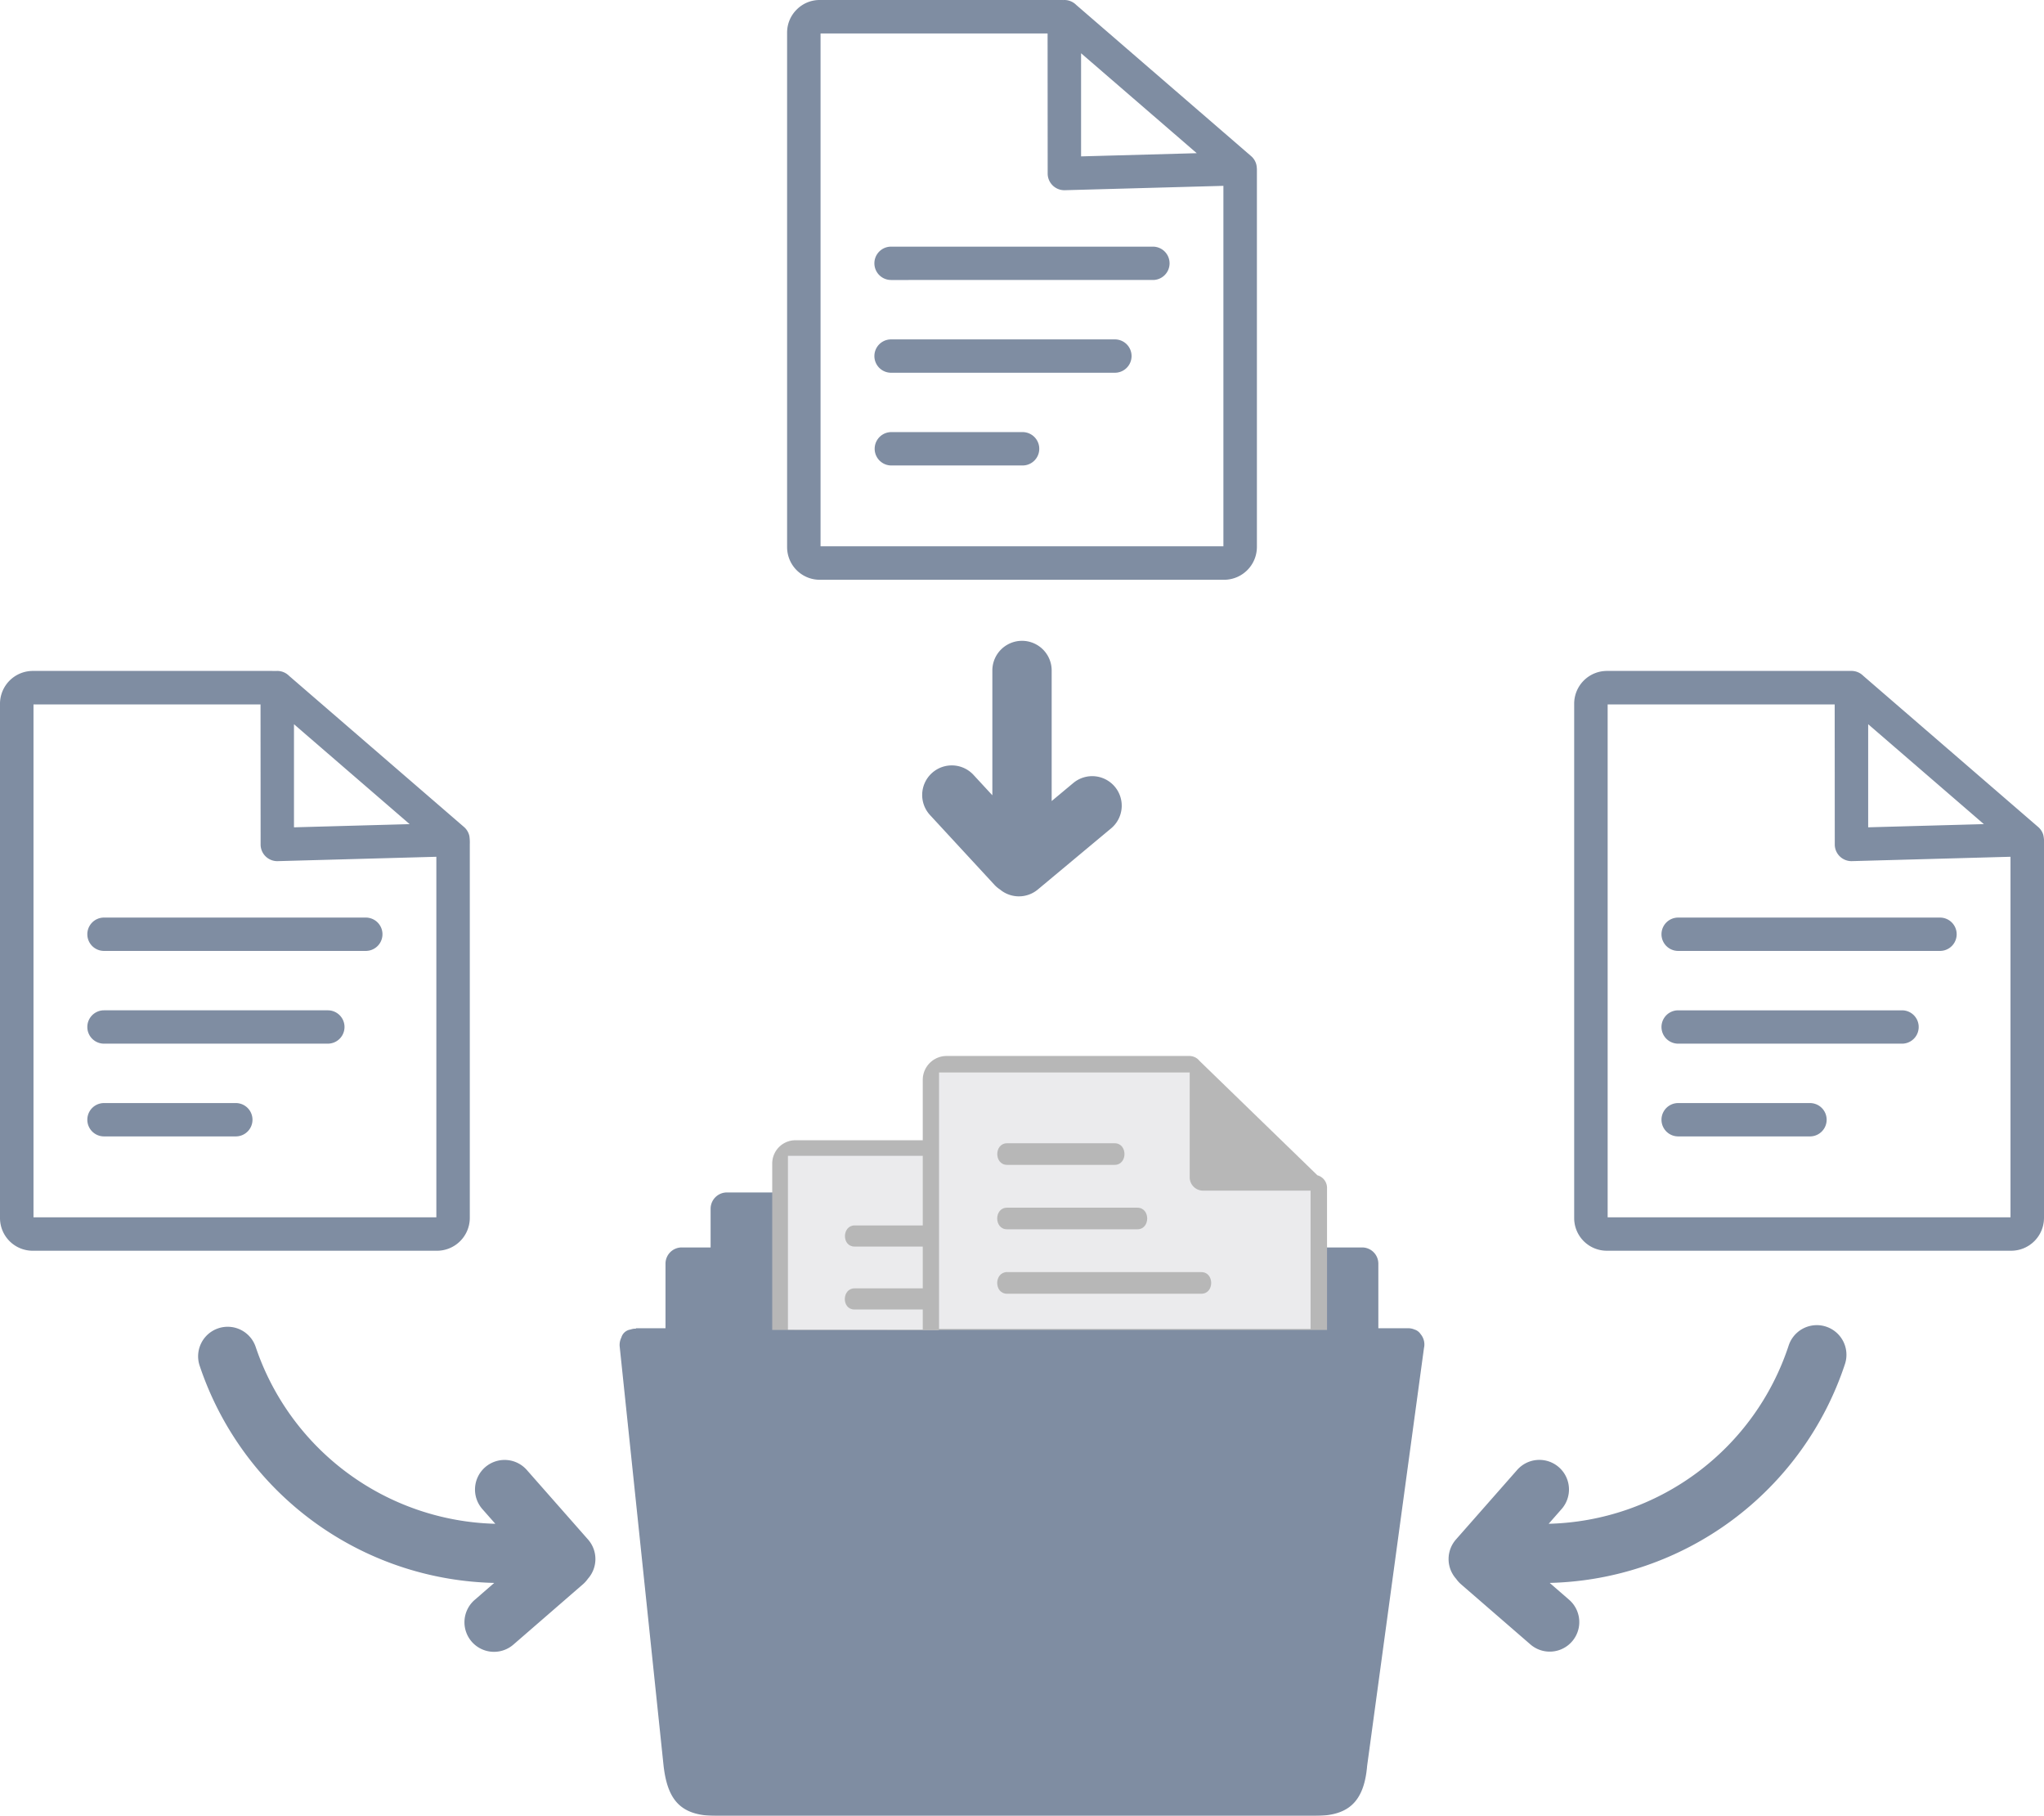 <svg xmlns="http://www.w3.org/2000/svg" width="374.514" height="332.695" viewBox="0 0 374.514 332.695">
  <g id="Group_11898" data-name="Group 11898" transform="translate(-884.744 -324.531)" opacity="0.75">
    <g id="Group_11897" data-name="Group 11897" transform="translate(86.744 -27.469)" opacity="0.68">
      <path id="data-collection-drive" d="M307.482,208.206a3.054,3.054,0,1,1,0-6.108h24.153a3.054,3.054,0,1,1,0,6.109Zm0-16.992a3.054,3.054,0,1,1,0-6.108H348.5a3.054,3.054,0,1,1,0,6.109Zm0-16.992a3.054,3.054,0,1,1,0-6.108h47.977a3.054,3.054,0,1,1,0,6.109Zm31.753-51.3a3.069,3.069,0,0,1,2.172.907l32.038,27.686a3.053,3.053,0,0,1,.936,1.448,5.316,5.316,0,0,1,.132,1.521v68.7a6.019,6.019,0,0,1-5.969,5.969H294.4a5.981,5.981,0,0,1-5.969-5.969V128.893a6.007,6.007,0,0,1,5.969-5.969h44.832Zm29.142,34.05-29.061.8a3.061,3.061,0,0,1-3.138-2.97l-.015-25.741h-41.6v93.965h73.813V156.974Zm-4.886-5.983-21.191-18.3v18.887l21.191-.585ZM19.055,208.206a3.054,3.054,0,1,1,0-6.109H43.208a3.054,3.054,0,1,1,0,6.109Zm0-16.992a3.054,3.054,0,1,1,0-6.109H60.069a3.054,3.054,0,1,1,0,6.108Zm0-16.992a3.054,3.054,0,1,1,0-6.109h47.97a3.054,3.054,0,1,1,0,6.108H19.055Zm33.918-50.391,32.046,27.686a3.033,3.033,0,0,1,.987,1.682,8.074,8.074,0,0,1,.073,1.463v68.524a6.021,6.021,0,0,1-5.962,5.969H5.969A5.994,5.994,0,0,1,0,223.187V128.893a6.019,6.019,0,0,1,5.969-5.969H49.74c.351,0,.71.015,1.061,0A3.069,3.069,0,0,1,52.973,123.831ZM79.95,156.974l-29.061.8a3.056,3.056,0,0,1-3.138-2.97l-.015-25.741H6.137v93.965H79.95V156.974Zm-4.894-5.983-21.191-18.3v18.887l21.191-.585ZM183.2,162.95a5.136,5.136,0,0,1-1.017-.863l-11.733-12.706a5.423,5.423,0,1,1,7.98-7.344l3.394,3.672V122.843a5.435,5.435,0,0,1,10.87,0v23.919l3.921-3.27a5.41,5.41,0,1,1,6.92,8.317l-13.379,11.162a5.415,5.415,0,0,1-6.956-.022ZM163.265,85.282a3.058,3.058,0,0,1,0-6.115h24.153a3.058,3.058,0,0,1,0,6.115Zm0-16.992a3.054,3.054,0,0,1,0-6.108h41.014a3.054,3.054,0,1,1,0,6.108Zm0-16.992a3.054,3.054,0,1,1,0-6.109h47.977a3.054,3.054,0,1,1,0,6.109ZM197.19.9l32.038,27.694a2.977,2.977,0,0,1,.988,1.66,5.078,5.078,0,0,1,.08,1.1v68.9a6.019,6.019,0,0,1-5.969,5.969H150.179a5.981,5.981,0,0,1-5.961-5.969V5.961a5.908,5.908,0,0,1,1.756-4.206A5.9,5.9,0,0,1,150.179,0h44.386l.227.007L195.018,0a3.063,3.063,0,0,1,2.172.9ZM224.16,34.05l-29.061.8a3.062,3.062,0,0,1-3.138-2.977L191.946,6.13h-41.6v93.965H224.16V34.05Zm-4.886-5.983L198.083,9.758V28.652l21.191-.585ZM107.717,289.253a5.61,5.61,0,0,1-.907,1.009L94.1,301.286a5.417,5.417,0,1,1-7.088-8.193l3.548-3.079a58.3,58.3,0,0,1-53.975-39.785,5.414,5.414,0,1,1,10.27-3.431,47.6,47.6,0,0,0,43.9,32.382l-2.319-2.633a5.424,5.424,0,1,1,8.141-7.168l11.162,12.676A5.423,5.423,0,0,1,107.717,289.253ZM267.7,290.263a5.61,5.61,0,0,1-.907-1.009,5.432,5.432,0,0,1-.022-7.2l11.162-12.684a5.424,5.424,0,1,1,8.141,7.168l-2.319,2.641a47.494,47.494,0,0,0,43.976-32.66,5.429,5.429,0,1,1,10.314,3.394,58.453,58.453,0,0,1-54.1,40.1l3.548,3.079a5.414,5.414,0,0,1-7.081,8.193L267.7,290.263Z" transform="translate(798 352)" fill="#05204a" fill-rule="evenodd"/>
    </g>
    <g id="folder-directory-files" transform="translate(998.281 518)" opacity="0.68">
      <path id="Path_15203" data-name="Path 15203" d="M2.977,45.722H8.4V33.893a2.975,2.975,0,0,1,2.987-2.975h5.279v-7.1a2.987,2.987,0,0,1,2.987-2.975H67.917a2.975,2.975,0,0,1,2.975,2.975v7.1h65.144a2.975,2.975,0,0,1,2.975,2.975V45.722h5.435a2.939,2.939,0,0,1,1.2.24,2.028,2.028,0,0,1,1.092.816,2.951,2.951,0,0,1,.708,1.92,2.8,2.8,0,0,1-.072.636L136.96,125.886c-.576,6.8-3.6,9.178-9.526,9.178H17.637c-6.538,0-8.89-2.963-9.6-9.274L0,49.009a3.035,3.035,0,0,1,.312-1.584,2.04,2.04,0,0,1,1.668-1.464,3.155,3.155,0,0,1,.684-.156h.312Z" transform="translate(0 4.162)" fill="#05204a"/>
      <path id="Path_15204" data-name="Path 15204" d="M9.06,33.008V45.58H134.117V33.008H69.561a3,3,0,0,1-2.987-2.987V22.93H17.7v7.09a2.987,2.987,0,0,1-2.975,2.987Z" transform="translate(1.811 4.579)" fill="#05204a"/>
      <path id="Path_15205" data-name="Path 15205" d="M23.3,47.625V17.141a4.259,4.259,0,0,1,4.271-4.271H53.809V47.661Z" transform="translate(4.655 2.57)" fill="#737373"/>
      <path id="Path_15206" data-name="Path 15206" d="M53.329,15.25H25.7V47.1H53.329V15.25Z" transform="translate(5.134 3.046)" fill="#d7d8dc"/>
      <path id="Path_15207" data-name="Path 15207" d="M36.178,25.88H51.595v3.875H36.178C33.779,29.755,33.863,25.88,36.178,25.88Zm0,11.529H51.595v3.875H36.154c-2.4,0-2.315-3.875,0-3.875Z" transform="translate(6.869 5.168)" fill="#737373"/>
      <path id="Path_15208" data-name="Path 15208" d="M46.29,50.2V4.367A4.379,4.379,0,0,1,50.669,0H95.13A2.4,2.4,0,0,1,97,.9L118.6,21.859a2.4,2.4,0,0,1,1.764,2.4V50.2Z" transform="translate(9.246 0)" fill="#737373"/>
      <path id="Path_15209" data-name="Path 15209" d="M116.851,49.512V24.175H97.1a2.459,2.459,0,0,1-2.4-2.459V2.52H48.78V49.512Z" transform="translate(9.743 0.503)" fill="#d7d8dc"/>
      <path id="Path_15210" data-name="Path 15210" d="M59.472,13.33H79.183c2.4,0,2.4,3.959,0,3.959H59.472c-2.4,0-2.4-3.959,0-3.959Zm0,23.61h35.6c2.4,0,2.4,3.959,0,3.959H59.46c-2.4,0-2.4-3.923,0-3.971Zm0-11.805H83.346c2.4,0,2.4,3.959,0,3.959H59.46c-2.4,0-2.4-3.959,0-3.959Z" transform="translate(11.516 2.662)" fill="#737373"/>
      <path id="Path_15211" data-name="Path 15211" d="M3.63,45.09,12.112,121.3c.2,1.968,1.488,3.923,3.6,3.923H127.644c2.183,0,3.383-2.076,3.6-4.007L142.136,45.09Z" transform="translate(0.726 9.005)" fill="#05204a"/>
    </g>
  </g>
</svg>
